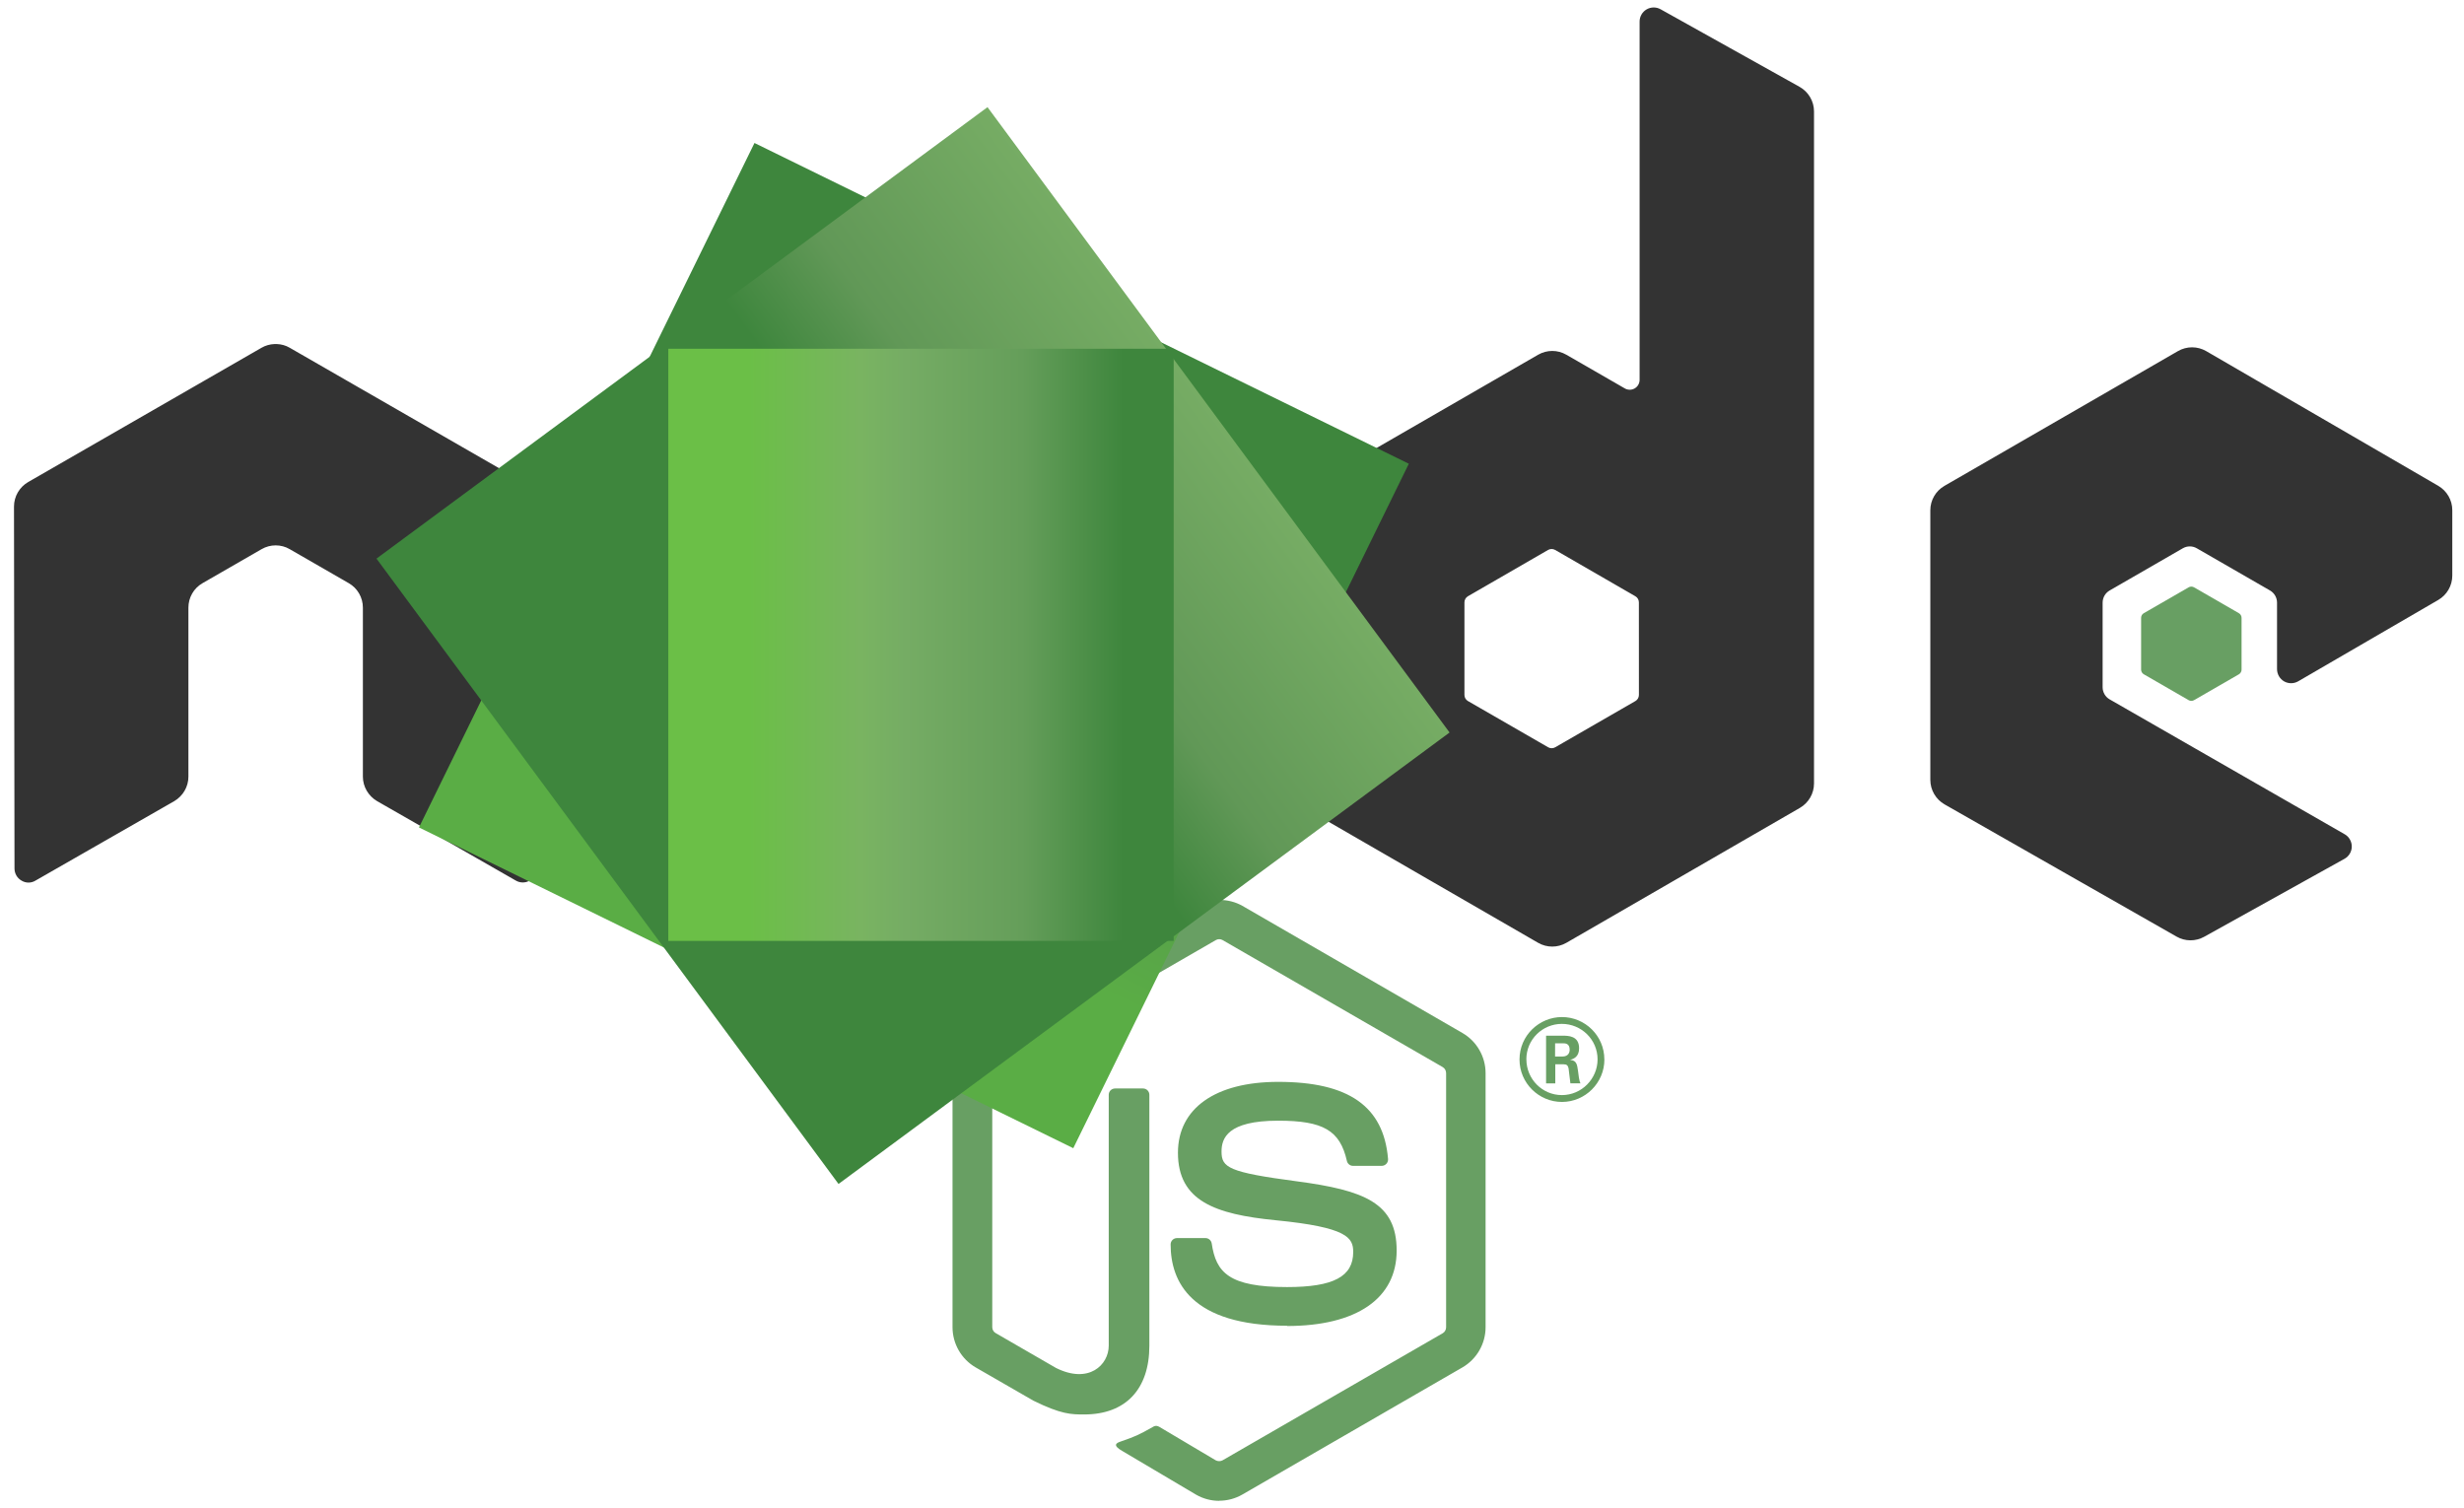 <svg width="165" height="101" viewBox="0 0 165 101" fill="none" xmlns="http://www.w3.org/2000/svg">
<g clip-path="url(#clip0_136_12562)">
<path d="M81.64 100.5C81.101 100.5 80.566 100.359 80.094 100.087L75.171 97.172C74.436 96.761 74.794 96.616 75.037 96.532C76.017 96.189 76.216 96.111 77.263 95.517C77.373 95.454 77.516 95.477 77.629 95.543L81.411 97.787C81.547 97.861 81.741 97.861 81.868 97.787L96.613 89.276C96.75 89.198 96.838 89.039 96.838 88.877V71.862C96.838 71.692 96.75 71.54 96.61 71.456L81.871 62.951C81.734 62.87 81.553 62.87 81.417 62.951L66.68 71.456C66.537 71.537 66.446 71.695 66.446 71.858V88.873C66.446 89.036 66.535 89.191 66.675 89.268L70.713 91.601C72.906 92.697 74.246 91.405 74.246 90.106V73.312C74.246 73.072 74.434 72.888 74.674 72.888H76.541C76.774 72.888 76.966 73.072 76.966 73.312V90.114C76.966 93.037 75.371 94.716 72.599 94.716C71.747 94.716 71.075 94.716 69.2 93.793L65.332 91.564C64.376 91.01 63.785 89.977 63.785 88.873V71.858C63.785 70.751 64.376 69.717 65.332 69.171L80.092 60.656C81.026 60.128 82.266 60.128 83.192 60.656L97.934 69.174C98.887 69.724 99.481 70.754 99.481 71.862V88.877C99.481 89.981 98.887 91.01 97.934 91.564L83.192 100.079C82.72 100.352 82.185 100.493 81.638 100.493" fill="#689F63"/>
<path d="M86.195 88.775C79.743 88.775 78.39 85.814 78.39 83.33C78.39 83.094 78.581 82.905 78.817 82.905H80.722C80.932 82.905 81.109 83.058 81.142 83.266C81.43 85.207 82.287 86.186 86.188 86.186C89.296 86.186 90.617 85.484 90.617 83.836C90.617 82.887 90.241 82.182 85.413 81.71C81.375 81.311 78.88 80.422 78.88 77.192C78.88 74.217 81.39 72.445 85.594 72.445C90.315 72.445 92.655 74.084 92.95 77.605C92.961 77.727 92.917 77.845 92.836 77.934C92.754 78.019 92.64 78.07 92.522 78.07H90.606C90.407 78.07 90.234 77.93 90.193 77.738C89.731 75.697 88.617 75.044 85.587 75.044C82.195 75.044 81.799 76.225 81.799 77.111C81.799 78.185 82.265 78.499 86.841 79.104C91.374 79.706 93.526 80.555 93.526 83.74C93.526 86.951 90.846 88.793 86.173 88.793L86.195 88.775ZM104.134 70.748H104.628C105.034 70.748 105.112 70.463 105.112 70.297C105.112 69.862 104.813 69.862 104.647 69.862H104.137L104.134 70.748ZM103.532 69.352H104.628C105.005 69.352 105.743 69.352 105.743 70.194C105.743 70.781 105.367 70.903 105.141 70.976C105.581 71.006 105.61 71.294 105.669 71.7C105.699 71.954 105.747 72.394 105.835 72.541H105.16C105.141 72.394 105.038 71.582 105.038 71.537C104.994 71.357 104.931 71.268 104.706 71.268H104.149V72.545H103.532V69.352ZM102.214 70.939C102.214 72.261 103.281 73.331 104.591 73.331C105.913 73.331 106.98 72.239 106.98 70.939C106.98 69.614 105.898 68.562 104.588 68.562C103.296 68.562 102.211 69.6 102.211 70.936L102.214 70.939ZM107.437 70.947C107.437 72.512 106.156 73.789 104.595 73.789C103.045 73.789 101.753 72.527 101.753 70.947C101.753 69.338 103.074 68.105 104.595 68.105C106.127 68.105 107.434 69.341 107.434 70.947" fill="#689F63"/>
<path fill-rule="evenodd" clip-rule="evenodd" d="M35.978 33.922C35.978 33.243 35.62 32.619 35.034 32.281L19.4 23.286C19.136 23.131 18.841 23.05 18.541 23.039H18.379C18.079 23.05 17.784 23.131 17.515 23.286L1.883 32.281C1.3 32.621 0.937 33.245 0.937 33.924L0.971 58.152C0.971 58.487 1.145 58.801 1.44 58.967C1.728 59.145 2.09 59.145 2.378 58.967L11.672 53.645C12.258 53.296 12.617 52.679 12.617 52.006V40.688C12.617 40.012 12.975 39.388 13.559 39.053L17.516 36.774C17.81 36.604 18.133 36.52 18.461 36.52C18.785 36.52 19.114 36.603 19.4 36.773L23.355 39.051C23.941 39.387 24.3 40.011 24.3 40.687V52.004C24.3 52.676 24.663 53.296 25.247 53.643L34.535 58.962C34.826 59.135 35.189 59.135 35.48 58.962C35.766 58.796 35.948 58.482 35.948 58.146L35.978 33.922ZM109.749 46.536C109.749 46.705 109.66 46.861 109.513 46.945L104.143 50.04C103.998 50.124 103.817 50.124 103.672 50.04L98.302 46.945C98.154 46.861 98.065 46.705 98.065 46.536V40.337C98.065 40.168 98.154 40.012 98.298 39.927L103.665 36.827C103.812 36.742 103.993 36.742 104.141 36.827L109.511 39.927C109.659 40.012 109.747 40.168 109.747 40.337L109.749 46.536ZM111.2 0.62C110.907 0.456 110.55 0.461 110.261 0.63C109.973 0.799 109.795 1.109 109.795 1.445V25.437C109.795 25.673 109.67 25.891 109.465 26.009C109.262 26.127 109.009 26.127 108.804 26.009L104.888 23.753C104.305 23.416 103.587 23.416 103.001 23.753L87.363 32.779C86.778 33.115 86.418 33.739 86.418 34.41V52.467C86.418 53.142 86.778 53.762 87.363 54.102L103.001 63.134C103.585 63.47 104.304 63.47 104.89 63.134L120.529 54.098C121.112 53.759 121.474 53.139 121.474 52.463V7.462C121.474 6.777 121.101 6.147 120.503 5.812L111.2 0.62ZM163.277 40.174C163.858 39.837 164.216 39.214 164.216 38.542V34.166C164.216 33.492 163.858 32.871 163.276 32.532L147.737 23.512C147.15 23.172 146.43 23.172 145.843 23.512L130.208 32.536C129.621 32.876 129.263 33.496 129.263 34.171V52.22C129.263 52.899 129.629 53.527 130.216 53.863L145.751 62.717C146.323 63.046 147.024 63.05 147.604 62.728L157.001 57.506C157.296 57.34 157.485 57.026 157.485 56.686C157.485 56.347 157.304 56.029 157.009 55.863L141.277 46.835C140.982 46.669 140.801 46.355 140.801 46.019V40.357C140.801 40.019 140.978 39.708 141.274 39.539L146.168 36.716C146.46 36.546 146.818 36.546 147.109 36.716L152.007 39.539C152.299 39.706 152.48 40.019 152.48 40.355V44.806C152.48 45.142 152.661 45.456 152.952 45.626C153.244 45.792 153.605 45.792 153.897 45.622L163.277 40.174Z" fill="#333333"/>
<path fill-rule="evenodd" clip-rule="evenodd" d="M146.561 39.329C146.672 39.264 146.811 39.264 146.923 39.329L149.924 41.06C150.036 41.125 150.105 41.245 150.105 41.374V44.84C150.105 44.969 150.036 45.089 149.924 45.154L146.923 46.885C146.811 46.95 146.672 46.95 146.561 46.885L143.562 45.154C143.448 45.089 143.378 44.969 143.378 44.84V41.374C143.378 41.245 143.444 41.125 143.559 41.06L146.561 39.329Z" fill="#689F63"/>
<path d="M94.341 31.053L50.523 9.575L28.056 55.408L71.872 76.887L94.341 31.053Z" fill="url(#paint0_linear_136_12562)"/>
<path d="M25.211 37.406L56.151 79.281L97.069 49.05L66.128 7.175L25.211 37.406Z" fill="url(#paint1_linear_136_12562)"/>
<path d="M44.754 23.354V63.006H78.595V23.354H44.754Z" fill="url(#paint2_linear_136_12562)"/>
</g>
<defs>
<linearGradient id="paint0_linear_136_12562" x1="72.418" y1="20.28" x2="49.953" y2="66.11" gradientUnits="userSpaceOnUse">
<stop offset="0.3" stop-color="#3E863D"/>
<stop offset="0.5" stop-color="#55934F"/>
<stop offset="0.8" stop-color="#5AAD45"/>
</linearGradient>
<linearGradient id="paint1_linear_136_12562" x1="40.866" y1="58.583" x2="81.786" y2="28.348" gradientUnits="userSpaceOnUse">
<stop offset="0.57" stop-color="#3E863D"/>
<stop offset="0.72" stop-color="#619857"/>
<stop offset="1" stop-color="#76AC64"/>
</linearGradient>
<linearGradient id="paint2_linear_136_12562" x1="44.766" y1="43.181" x2="78.601" y2="43.181" gradientUnits="userSpaceOnUse">
<stop offset="0.16" stop-color="#6BBF47"/>
<stop offset="0.38" stop-color="#79B461"/>
<stop offset="0.47" stop-color="#75AC64"/>
<stop offset="0.7" stop-color="#659E5A"/>
<stop offset="0.9" stop-color="#3E863D"/>
</linearGradient>
<clipPath id="clip0_136_12562">
<rect width="163.279" height="100" fill="white" transform="translate(0.937 0.5)"/>
</clipPath>
</defs>
</svg>
